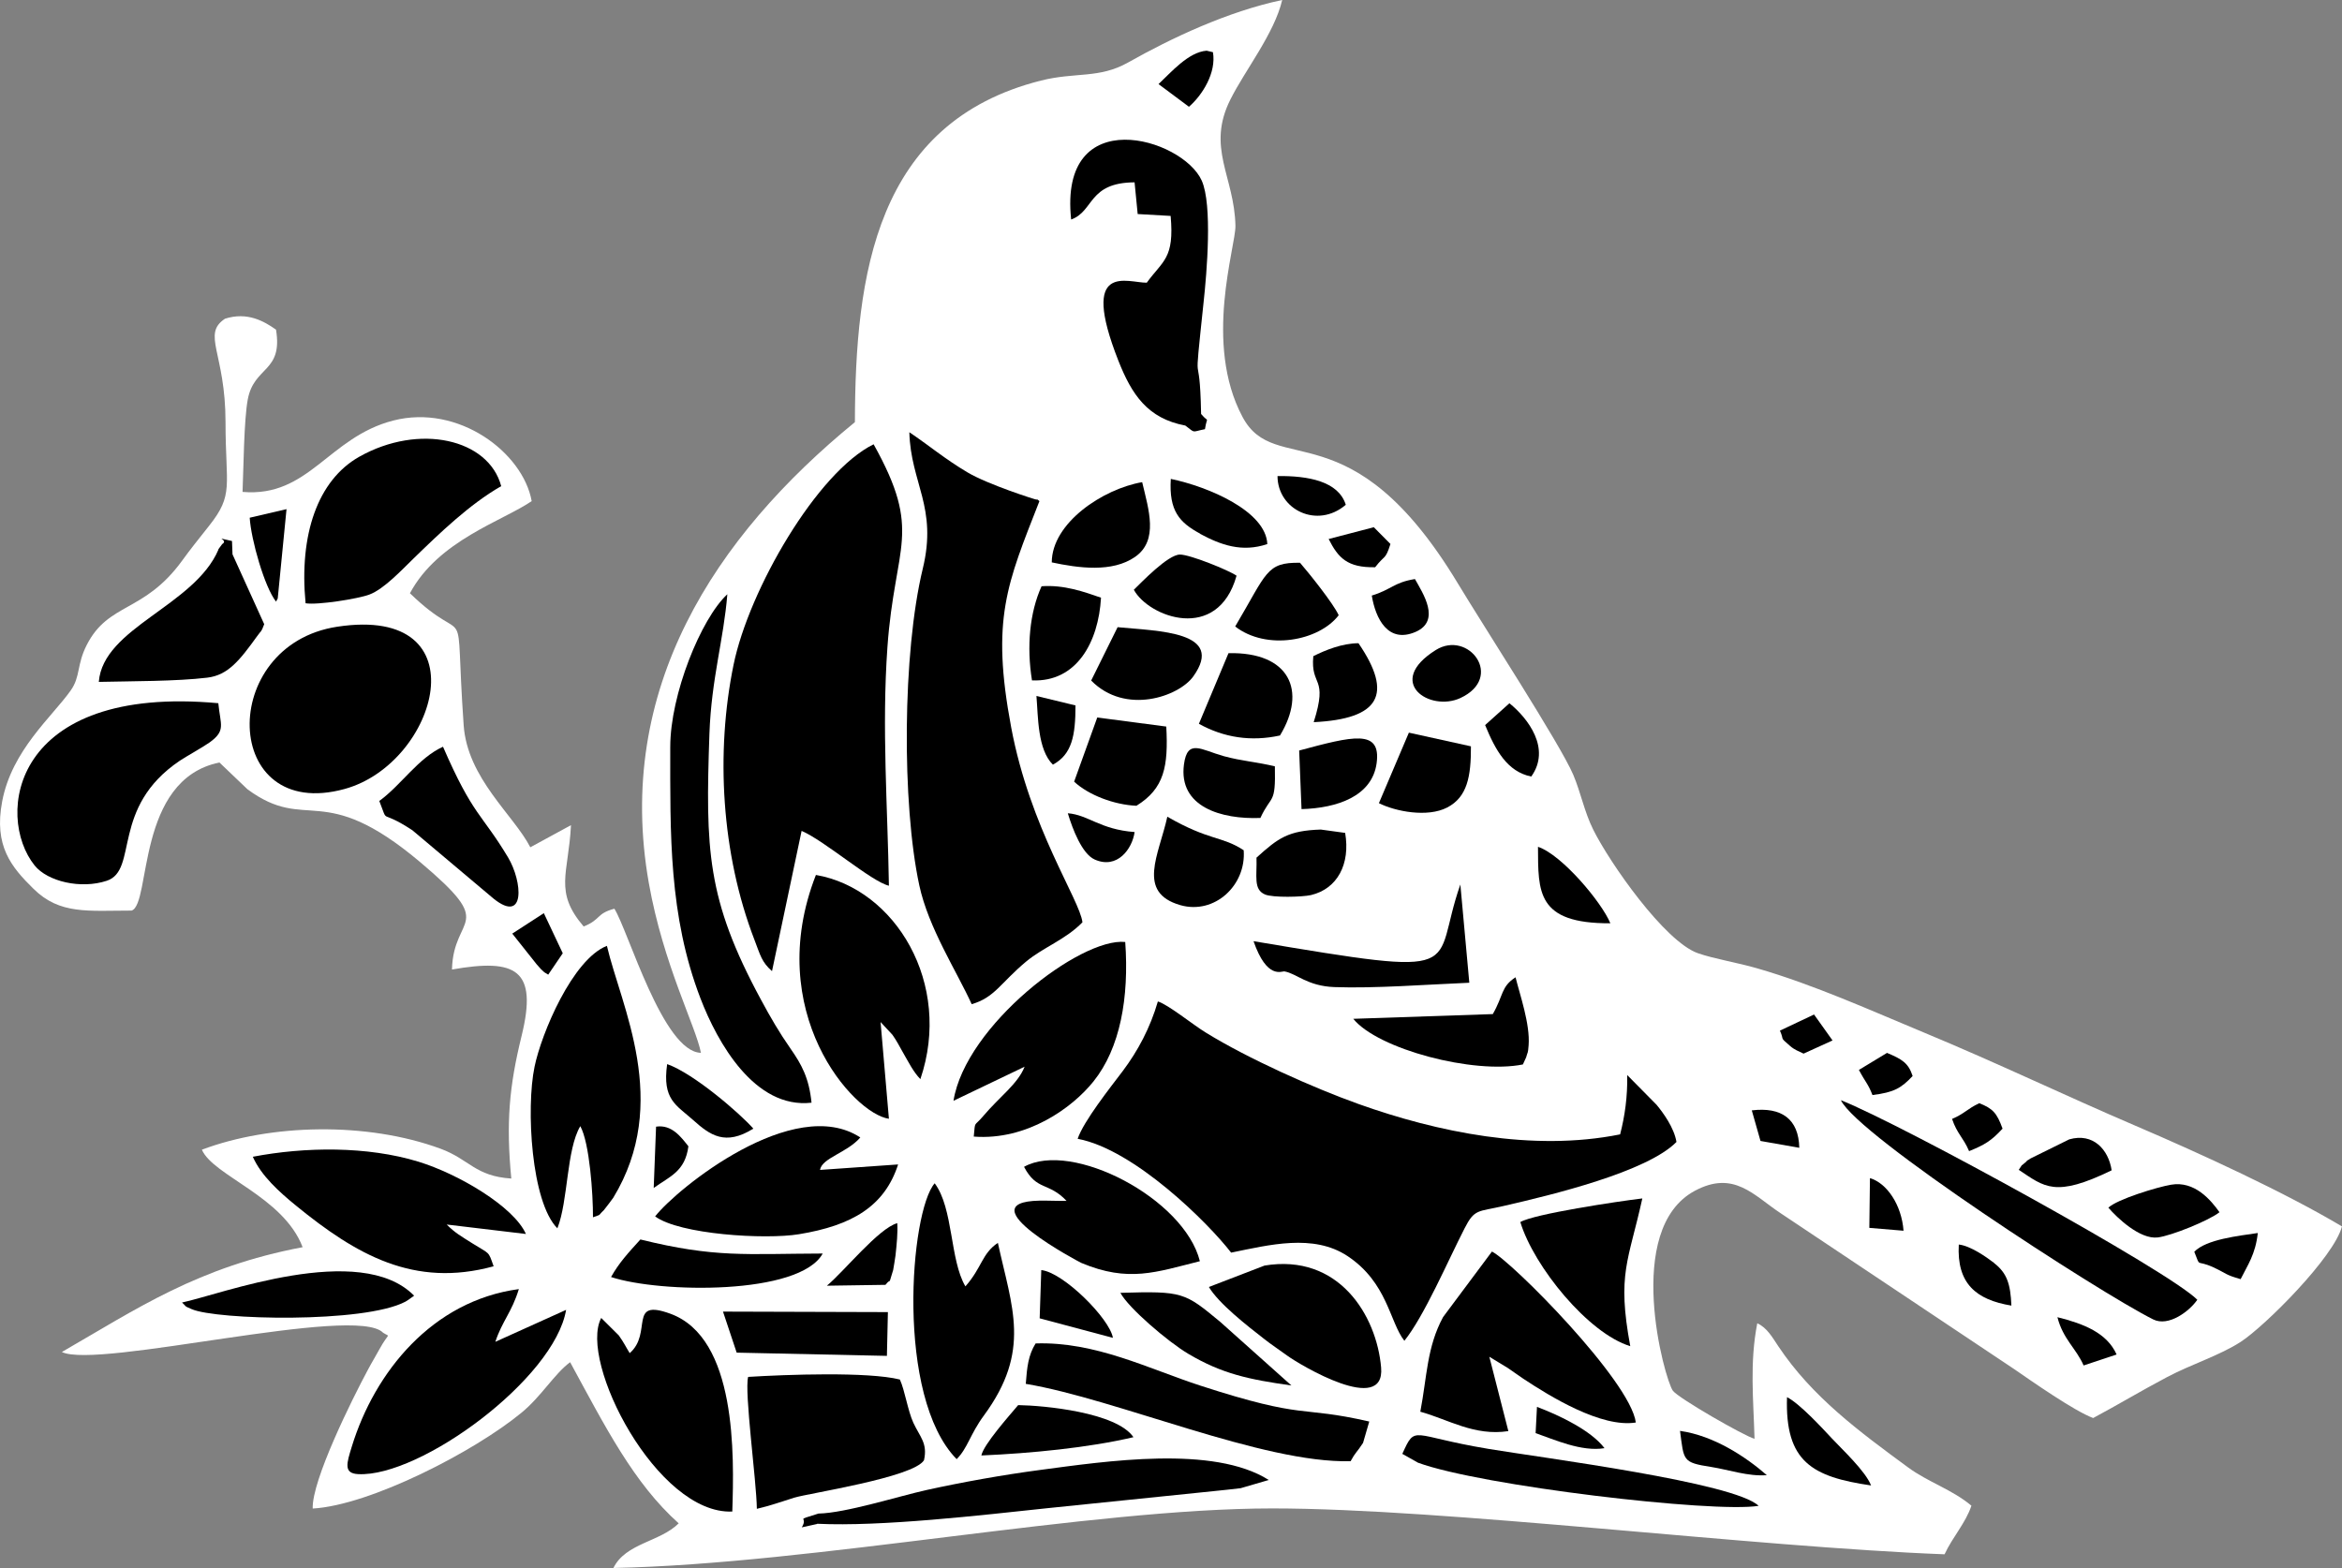 <?xml version="1.0" encoding="UTF-8" standalone="no"?>
<svg
   xmlns:dc="http://purl.org/dc/elements/1.1/"
   xmlns:cc="http://creativecommons.org/ns#"
   xmlns:rdf="http://www.w3.org/1999/02/22-rdf-syntax-ns#"
   xmlns:svg="http://www.w3.org/2000/svg"
   xmlns="http://www.w3.org/2000/svg"
   xmlns:sodipodi="http://sodipodi.sourceforge.net/DTD/sodipodi-0.dtd"
   xmlns:inkscape="http://www.inkscape.org/namespaces/inkscape"
   version="1.1"
   width="598.96"
   height="401.059"
   viewBox="0 0 598.96 401.059"
   xml:space="preserve"
   id="svg2"
   inkscape:version="0.91 r13725"
   sodipodi:docname="flower.svg"><rect x="0" y="0" width="598.96" height="401.059" fill="#808080" stroke="none"/><sodipodi:namedview
     pagecolor="#ffffff"
     bordercolor="#666666"
     borderopacity="1"
     objecttolerance="10"
     gridtolerance="10"
     guidetolerance="10"
     inkscape:pageopacity="0"
     inkscape:pageshadow="2"
     inkscape:window-width="1393"
     inkscape:window-height="855"
     id="namedview164"
     showgrid="false"
     fit-margin-top="0"
     fit-margin-left="0"
     fit-margin-right="0"
     fit-margin-bottom="0"
     inkscape:zoom="1.5733333"
     inkscape:cx="202.50428"
     inkscape:cy="169.82873"
     inkscape:window-x="47"
     inkscape:window-y="1"
     inkscape:window-maximized="1"
     inkscape:current-layer="svg2" /><desc
     id="desc4">Created with Fabric.js 1.6.2</desc><defs
     id="defs6" /><path
     d="m 598.896,313.659 c -14.567,-8.683 -36.067,-18.574 -52.796,-25.73 -17.97,-7.697 -35.431,-16.093 -53.75,-23.695 -13.867,-5.757 -28.37,-12.34 -42.905,-16.539 -4.993,-1.463 -11.004,-2.417 -15.203,-3.88 -8.524,-2.99 -22.581,-23.154 -26.78,-31.614 -2.29,-4.612 -3.149,-9.382 -5.089,-13.994 -3.276,-7.76 -23.186,-38.42 -29.547,-49.011 C 345.475,103.843 326.201,122.512 317.773,106.642 307.722,87.813 316.055,63.069 315.96,57.758 315.705,45.131 308.454,37.816 314.688,25.412 318.472,17.874 325.915,8.556 327.918,0 c -13.994,2.958 -28.338,9.732 -39.438,15.998 -7.411,4.166 -13.422,2.385 -22.263,4.612 -42.364,10.686 -47.485,49.806 -47.58,87.368 -35.844,29.292 -61.479,68.285 -52.701,117.901 3.689,20.832 12.022,36.639 13.326,43.414 -9.7,-0.223 -18.574,-31.201 -22.136,-36.862 -4.675,1.24 -3.403,2.767 -7.856,4.548 -7.665,-8.969 -3.88,-13.422 -3.244,-25.921 l -10.4,5.661 c -4.262,-8.269 -16.093,-17.62 -17.047,-31.232 -2.449,-35.303 2.035,-18.447 -13.74,-33.745 7.22,-13.517 23.79,-18.51 31.137,-23.567 -2.226,-12.404 -18.701,-24.903 -35.399,-20.61 -16.602,4.262 -21.564,19.719 -38.547,18.256 0.254,-5.979 0.349,-18.383 1.336,-23.663 1.622,-8.587 9.033,-6.87 7.22,-17.843 -3.085,-2.163 -7.315,-4.612 -13.04,-2.799 -6.011,4.007 0.128,8.683 0.128,26.493 0,16.443 2.226,18.415 -4.262,26.557 -2.576,3.276 -4.612,5.757 -6.838,8.842 -9.732,13.39 -18.829,10.623 -24.394,21.564 -2.608,5.121 -1.559,8.047 -4.103,11.641 -4.803,6.774 -15.044,15.266 -17.525,28.37 -2.163,11.418 2.354,16.793 8.015,22.359 6.743,6.647 13.931,5.566 25.094,5.566 5.025,-1.686 1.05,-33.491 22.454,-37.88 l 7.156,6.838 c 15.394,11.354 18.987,-2.576 44.177,18.638 20.037,16.888 8.492,13.167 8.142,27.479 16.411,-2.894 21.977,0 17.811,16.952 -3.18,12.945 -4.007,22.232 -2.64,36.512 -9.287,-0.604 -10.623,-4.866 -18.097,-7.633 -18.86,-6.933 -43.445,-6.361 -61.033,0.254 2.894,6.711 20.832,11.959 25.762,24.935 -26.78,5.057 -42.364,15.743 -61.574,26.811 9.192,4.484 75.187,-12.245 82.152,-4.93 1.94,1.272 1.527,-0.286 -0.922,4.198 -1.05,1.94 -1.972,3.403 -2.894,5.152 -4.135,7.665 -14.439,28.465 -14.185,35.621 14.758,-0.859 41.378,-14.598 53.369,-24.49 5.121,-4.198 8.396,-9.923 12.467,-12.945 9.033,16.602 16.252,30.914 27.766,41.219 -4.771,4.771 -13.549,5.025 -16.698,11.418 51.047,-1.018 121.749,-15.235 168.566,-15.235 44.177,0 122.767,9.86 171.873,11.736 2.099,-4.516 5.375,-7.951 6.87,-12.436 -5.025,-4.198 -11.036,-5.979 -16.252,-9.828 -12.499,-9.192 -24.458,-17.97 -33.109,-30.914 -1.558,-2.322 -2.894,-4.771 -5.407,-5.916 -1.972,10.082 -0.986,19.401 -0.7,29.547 -2.513,-0.636 -19.56,-10.432 -20.896,-12.308 -2.099,-2.926 -12.786,-41.315 5.661,-51.142 9.955,-5.311 15.044,1.209 21.818,5.693 l 59.888,39.979 c 4.516,3.117 15.33,10.686 20.133,12.468 6.488,-3.467 11.863,-6.743 18.828,-10.432 6.297,-3.34 13.549,-5.566 18.924,-9.064 6.138,-3.976 23.981,-21.786 25.889,-29.579 z"
     style="opacity:1;fill:#ffffff;fill-rule:evenodd;stroke:none;stroke-width:1;stroke-linecap:butt;stroke-linejoin:miter;stroke-miterlimit:10;stroke-dasharray:none;fill-opacity:1"
     id="path8"
     inkscape:connector-curvature="0" /><path
     d="m 208.937,389.811 -3.88,0.859 c 1.845,-3.053 -2.226,-1.463 4.262,-3.53 6.933,-0.127 20.419,-4.421 27.734,-6.043 8.969,-1.972 19.21,-3.817 28.783,-5.089 17.016,-2.258 44.495,-6.425 58.648,2.544 l -7.188,2.099 c -2.417,0.318 -4.484,0.477 -6.711,0.732 l -42.778,4.389 c -16.761,1.781 -42.396,4.771 -58.839,3.976 z"
     style="opacity:1;fill-rule:evenodd;stroke:none;stroke-width:1;stroke-linecap:butt;stroke-linejoin:miter;stroke-miterlimit:10;stroke-dasharray:none"
     id="path10"
     inkscape:connector-curvature="0" /><path
     d="m 380.489,370.567 c 14.376,2.385 63.101,8.619 69.271,14.598 -11.641,1.876 -71.052,-5.121 -87.113,-11.036 l -4.007,-2.258 c 3.467,-7.633 2.099,-4.58 21.882,-1.304 z"
     style="opacity:1;fill-rule:evenodd;stroke:none;stroke-width:1;stroke-linecap:butt;stroke-linejoin:miter;stroke-miterlimit:10;stroke-dasharray:none"
     id="path12"
     inkscape:connector-curvature="0" /><path
     d="m 429.66,365.992 c 8.746,1.24 16.857,6.679 22.2,11.323 -4.771,0.382 -9.764,-1.399 -14.249,-2.099 -7.411,-1.145 -6.933,-1.622 -7.951,-9.223 z"
     style="opacity:1;fill-rule:evenodd;stroke:none;stroke-width:1;stroke-linecap:butt;stroke-linejoin:miter;stroke-miterlimit:10;stroke-dasharray:none"
     id="path14"
     inkscape:connector-curvature="0" /><path
     d="m 250.981,372.28 c 0.572,-2.799 7.029,-10.05 9.414,-12.881 6.584,0.095 25.158,1.845 29.483,8.206 -11.482,2.703 -26.334,4.135 -38.866,4.675 z"
     style="opacity:1;fill-rule:evenodd;stroke:none;stroke-width:1;stroke-linecap:butt;stroke-linejoin:miter;stroke-miterlimit:10;stroke-dasharray:none"
     id="path16"
     inkscape:connector-curvature="0" /><path
     d="m 393.08,359.854 c 5.916,2.226 13.867,6.075 17.27,10.559 -5.884,0.986 -12.913,-2.226 -17.62,-3.848 l 0.349,-6.743 z"
     style="opacity:1;fill-rule:evenodd;stroke:none;stroke-width:1;stroke-linecap:butt;stroke-linejoin:miter;stroke-miterlimit:10;stroke-dasharray:none"
     id="path18"
     inkscape:connector-curvature="0" /><path
     d="m 457.024,357.369 c 3.18,1.59 8.937,7.824 11.545,10.623 2.417,2.608 8.492,8.237 9.955,11.959 -15.044,-2.195 -22.041,-6.043 -21.5,-22.581 z"
     style="opacity:1;fill-rule:evenodd;stroke:none;stroke-width:1;stroke-linecap:butt;stroke-linejoin:miter;stroke-miterlimit:10;stroke-dasharray:none"
     id="path20"
     inkscape:connector-curvature="0" /><path
     d="m 203.136,383.068 c -3.403,1.081 -6.17,2.067 -9.573,2.862 -0.097,-7.22 -3.244,-29.992 -2.226,-33.745 9.732,-0.604 30.628,-1.368 38.802,0.668 1.272,2.767 2.004,7.888 3.435,11.036 1.686,3.658 3.721,5.248 2.735,9.605 -2.672,4.421 -29.737,8.492 -33.141,9.573 z"
     style="opacity:1;fill-rule:evenodd;stroke:none;stroke-width:1;stroke-linecap:butt;stroke-linejoin:miter;stroke-miterlimit:10;stroke-dasharray:none"
     id="path22"
     inkscape:connector-curvature="0" /><path
     d="m 306.96,354.407 c 27.416,8.905 25.03,5.025 43.223,9.192 l -1.59,5.47 c -1.654,2.544 -1.908,2.322 -3.18,4.675 -22.454,0.604 -59.73,-15.871 -83.074,-19.783 0.318,-4.294 0.636,-7.315 2.513,-10.337 15.298,-0.509 28.815,6.456 42.11,10.782 z"
     style="opacity:1;fill-rule:evenodd;stroke:none;stroke-width:1;stroke-linecap:butt;stroke-linejoin:miter;stroke-miterlimit:10;stroke-dasharray:none"
     id="path24"
     inkscape:connector-curvature="0" /><path
     d="m 161.012,346.138 c 6.011,-5.184 -0.541,-14.121 10.432,-10.114 17.016,6.202 16.316,36.162 15.839,50.602 -19.21,0.827 -39.406,-38.42 -33.522,-49.52 l 4.484,4.453 c 1.399,1.972 1.717,2.799 2.799,4.548 z"
     style="opacity:1;fill-rule:evenodd;stroke:none;stroke-width:1;stroke-linecap:butt;stroke-linejoin:miter;stroke-miterlimit:10;stroke-dasharray:none"
     id="path26"
     inkscape:connector-curvature="0" /><path
     d="m 363.241,361.085 c 1.717,-8.937 1.654,-16.507 5.82,-24.203 l 12.499,-16.761 c 4.962,2.417 35.431,33.077 36.798,43.732 -8.81,1.399 -21.85,-6.615 -28.815,-11.227 -1.622,-1.081 -2.64,-1.876 -3.944,-2.735 l -4.707,-2.862 4.866,19.019 c -8.683,1.336 -15.362,-2.99 -22.518,-4.962 z"
     style="opacity:1;fill-rule:evenodd;stroke:none;stroke-width:1;stroke-linecap:butt;stroke-linejoin:miter;stroke-miterlimit:10;stroke-dasharray:none"
     id="path28"
     inkscape:connector-curvature="0" /><path
     d="m 244.644,373.205 c -15.68,-16.03 -11.895,-63.355 -5.598,-70.543 4.803,6.425 3.848,19.592 7.856,26.366 4.262,-4.834 4.166,-8.333 8.301,-11.132 3.594,16.539 8.619,27.575 -3.562,44.145 -3.562,4.834 -4.166,8.396 -6.997,11.195 z"
     style="opacity:1;fill-rule:evenodd;stroke:none;stroke-width:1;stroke-linecap:butt;stroke-linejoin:miter;stroke-miterlimit:10;stroke-dasharray:none"
     id="path30"
     inkscape:connector-curvature="0" /><path
     d="m 532.891,349.286 c -1.876,-4.357 -5.28,-6.743 -6.711,-12.372 6.647,1.654 12.658,3.976 15.139,9.541 l -8.428,2.799 z"
     style="opacity:1;fill-rule:evenodd;stroke:none;stroke-width:1;stroke-linecap:butt;stroke-linejoin:miter;stroke-miterlimit:10;stroke-dasharray:none"
     id="path32"
     inkscape:connector-curvature="0" /><path
     d="m 226.822,346.805 -38.42,-0.827 -3.499,-10.496 42.173,0.127 -0.254,11.227 z"
     style="opacity:1;fill-rule:evenodd;stroke:none;stroke-width:1;stroke-linecap:butt;stroke-linejoin:miter;stroke-miterlimit:10;stroke-dasharray:none"
     id="path34"
     inkscape:connector-curvature="0" /><path
     d="m 266.275,324.859 c 5.63,0.541 17.524,12.404 18.351,17.334 l -18.733,-4.993 0.413,-12.372 z"
     style="opacity:1;fill-rule:evenodd;stroke:none;stroke-width:1;stroke-linecap:butt;stroke-linejoin:miter;stroke-miterlimit:10;stroke-dasharray:none"
     id="path36"
     inkscape:connector-curvature="0" /><path
     d="m 330.276,354.377 c -10.846,-1.527 -17.715,-2.958 -26.398,-8.11 -5.248,-3.117 -15.33,-11.768 -17.334,-15.584 15.966,-0.477 16.411,-0.127 25.508,7.411 l 18.224,16.284 z"
     style="opacity:1;fill-rule:evenodd;stroke:none;stroke-width:1;stroke-linecap:butt;stroke-linejoin:miter;stroke-miterlimit:10;stroke-dasharray:none"
     id="path38"
     inkscape:connector-curvature="0" /><path
     d="m 144.779,335.038 c -2.958,17.62 -37.307,42.841 -53.178,42.014 -3.817,-0.191 -2.926,-2.799 -1.622,-7.061 5.852,-19.051 20.546,-37.275 42.714,-40.265 -1.813,5.947 -4.262,8.174 -6.011,13.485 l 18.097,-8.174 z"
     style="opacity:1;fill-rule:evenodd;stroke:none;stroke-width:1;stroke-linecap:butt;stroke-linejoin:miter;stroke-miterlimit:10;stroke-dasharray:none"
     id="path40"
     inkscape:connector-curvature="0" /><path
     d="m 46.53,333.161 c 9.573,-1.972 45.576,-15.807 59.38,-1.749 l -1.463,1.05 c -0.223,0.127 -0.509,0.35 -0.763,0.477 -10.559,5.598 -48.407,4.675 -54.672,1.908 -2.195,-0.954 -1.081,-0.445 -2.449,-1.686 z"
     style="opacity:1;fill-rule:evenodd;stroke:none;stroke-width:1;stroke-linecap:butt;stroke-linejoin:miter;stroke-miterlimit:10;stroke-dasharray:none"
     id="path42"
     inkscape:connector-curvature="0" /><path
     d="m 323.352,323.715 c 19.019,-3.18 28.72,12.722 29.865,26.08 1.05,12.34 -20.737,-0.668 -24.013,-3.053 -2.449,-1.781 -3.944,-2.735 -5.852,-4.23 -4.421,-3.435 -11.641,-9.064 -14.185,-13.326 l 14.217,-5.47 z"
     style="opacity:1;fill-rule:evenodd;stroke:none;stroke-width:1;stroke-linecap:butt;stroke-linejoin:miter;stroke-miterlimit:10;stroke-dasharray:none"
     id="path44"
     inkscape:connector-curvature="0" /><path
     d="m 509.986,323.07 c 3.244,2.513 4.198,5.28 4.421,10.877 -9.064,-1.495 -13.994,-5.661 -13.453,-15.616 2.926,0.286 7.092,3.212 9.033,4.707 z"
     style="opacity:1;fill-rule:evenodd;stroke:none;stroke-width:1;stroke-linecap:butt;stroke-linejoin:miter;stroke-miterlimit:10;stroke-dasharray:none"
     id="path46"
     inkscape:connector-curvature="0" /><path
     d="m 561.174,320.182 c 3.085,-3.212 11.418,-4.071 16.252,-4.803 -0.604,5.502 -2.608,8.206 -4.389,11.8 -4.071,-1.145 -3.467,-1.399 -6.965,-3.021 -4.675,-2.131 -3.149,0.35 -4.898,-4.007 z"
     style="opacity:1;fill-rule:evenodd;stroke:none;stroke-width:1;stroke-linecap:butt;stroke-linejoin:miter;stroke-miterlimit:10;stroke-dasharray:none"
     id="path48"
     inkscape:connector-curvature="0" /><path
     d="m 156.274,326.638 c 2.067,-3.689 4.453,-6.234 7.506,-9.605 19.21,4.739 26.811,3.658 46.626,3.594 -5.884,10.686 -41.601,10.146 -54.132,6.011 z"
     style="opacity:1;fill-rule:evenodd;stroke:none;stroke-width:1;stroke-linecap:butt;stroke-linejoin:miter;stroke-miterlimit:10;stroke-dasharray:none"
     id="path50"
     inkscape:connector-curvature="0" /><path
     d="m 478.236,301.343 c 4.357,1.272 8.11,6.902 8.587,13.453 l -8.746,-0.732 0.159,-12.722 z"
     style="opacity:1;fill-rule:evenodd;stroke:none;stroke-width:1;stroke-linecap:butt;stroke-linejoin:miter;stroke-miterlimit:10;stroke-dasharray:none"
     id="path52"
     inkscape:connector-curvature="0" /><path
     d="m 211.502,328.827 c 4.294,-3.53 13.199,-14.662 17.97,-15.966 0.159,2.449 -0.128,5.28 -0.445,8.237 -0.065,0.445 -0.541,3.594 -0.604,3.753 -1.495,4.675 -0.128,1.495 -1.972,3.785 l -14.948,0.223 z"
     style="opacity:1;fill-rule:evenodd;stroke:none;stroke-width:1;stroke-linecap:butt;stroke-linejoin:miter;stroke-miterlimit:10;stroke-dasharray:none"
     id="path54"
     inkscape:connector-curvature="0" /><path
     d="m 388.82,312.58 c 3.467,-2.067 24.999,-5.311 31.201,-6.043 -3.53,16.061 -6.52,19.274 -3.085,37.784 -10.686,-3.212 -24.649,-20.323 -28.116,-31.741 z"
     style="opacity:1;fill-rule:evenodd;stroke:none;stroke-width:1;stroke-linecap:butt;stroke-linejoin:miter;stroke-miterlimit:10;stroke-dasharray:none"
     id="path56"
     inkscape:connector-curvature="0" /><path
     d="m 539.193,308.914 c 2.195,-2.131 12.467,-5.28 16.03,-5.884 6.075,-1.05 10.209,3.944 12.404,7.029 -2.608,2.099 -12.308,6.043 -15.807,6.456 -4.58,0.541 -10.432,-5.089 -12.595,-7.601 z"
     style="opacity:1;fill-rule:evenodd;stroke:none;stroke-width:1;stroke-linecap:butt;stroke-linejoin:miter;stroke-miterlimit:10;stroke-dasharray:none"
     id="path58"
     inkscape:connector-curvature="0" /><path
     d="m 272.771,307.165 c -4.612,-4.898 -7.601,-2.481 -10.877,-8.715 12.181,-6.838 40.965,8.078 44.972,24.14 -11.227,2.799 -18.224,5.502 -30.31,0.445 -0.318,-0.127 -29.706,-15.553 -10.718,-15.934 2.226,-0.031 4.675,0.095 6.965,0.064 z"
     style="opacity:1;fill-rule:evenodd;stroke:none;stroke-width:1;stroke-linecap:butt;stroke-linejoin:miter;stroke-miterlimit:10;stroke-dasharray:none"
     id="path60"
     inkscape:connector-curvature="0" /><path
     d="m 516.291,299.218 c 1.336,-1.876 0.033,-0.445 1.749,-1.94 1.654,-1.463 -1.113,0.668 1.304,-0.986 l 9.86,-4.866 c 6.138,-1.749 10.05,2.64 10.845,7.919 -14.503,7.061 -17.143,4.262 -23.758,-0.127 z"
     style="opacity:1;fill-rule:evenodd;stroke:none;stroke-width:1;stroke-linecap:butt;stroke-linejoin:miter;stroke-miterlimit:10;stroke-dasharray:none"
     id="path62"
     inkscape:connector-curvature="0" /><path
     d="m 126.232,323.896 c -20.355,5.566 -35.144,-2.958 -50.57,-15.553 -4.135,-3.371 -8.874,-7.601 -11.004,-12.467 13.263,-2.544 29.229,-2.767 42.396,1.272 10.305,3.18 24.331,11.482 27.448,18.479 l -20.26,-2.417 c 2.163,2.163 3.626,2.958 6.647,4.866 4.421,2.799 3.944,1.781 5.343,5.788 z"
     style="opacity:1;fill-rule:evenodd;stroke:none;stroke-width:1;stroke-linecap:butt;stroke-linejoin:miter;stroke-miterlimit:10;stroke-dasharray:none"
     id="path64"
     inkscape:connector-curvature="0" /><path
     d="m 167.787,288.177 c 4.007,-0.604 6.361,2.608 8.269,5.025 -0.859,6.488 -4.739,7.665 -8.873,10.655 l 0.604,-15.68 z"
     style="opacity:1;fill-rule:evenodd;stroke:none;stroke-width:1;stroke-linecap:butt;stroke-linejoin:miter;stroke-miterlimit:10;stroke-dasharray:none"
     id="path66"
     inkscape:connector-curvature="0" /><path
     d="m 167.543,311.137 c 5.629,-7.188 35.494,-31.328 52.478,-20.196 -3.403,3.944 -9.796,5.216 -10.305,8.301 l 19.973,-1.399 c -3.467,10.718 -11.768,15.616 -25.348,17.843 -8.651,1.431 -30.596,0.064 -36.83,-4.58 z"
     style="opacity:1;fill-rule:evenodd;stroke:none;stroke-width:1;stroke-linecap:butt;stroke-linejoin:miter;stroke-miterlimit:10;stroke-dasharray:none"
     id="path68"
     inkscape:connector-curvature="0" /><path
     d="m 208.51,298.13 0,0 z"
     style="opacity:1;fill-rule:evenodd;stroke:none;stroke-width:1;stroke-linecap:butt;stroke-linejoin:miter;stroke-miterlimit:10;stroke-dasharray:none"
     id="path70"
     inkscape:connector-curvature="0" /><path
     d="m 275.61,291.264 c 1.558,-4.548 8.301,-13.04 11.545,-17.334 3.848,-5.121 6.997,-11.004 8.969,-17.779 2.735,0.859 8.937,5.947 12.34,8.015 10.75,6.615 27.193,13.994 38.993,18.224 19.942,7.124 44.463,12.277 66.886,7.76 1.209,-4.707 1.908,-9.605 1.813,-15.171 l 7.506,7.601 c 1.686,2.036 4.484,5.852 5.089,9.51 -7.538,7.665 -31.741,13.517 -44.24,16.38 -6.584,1.527 -7.379,0.668 -9.955,5.725 -4.198,8.174 -10.337,22.486 -15.394,28.752 -3.785,-4.803 -4.294,-14.885 -14.567,-21.691 -8.715,-5.757 -20.037,-2.831 -29.738,-0.859 -5.852,-7.601 -24.744,-26.366 -39.184,-29.101 z"
     style="opacity:1;fill-rule:evenodd;stroke:none;stroke-width:1;stroke-linecap:butt;stroke-linejoin:miter;stroke-miterlimit:10;stroke-dasharray:none"
     id="path72"
     inkscape:connector-curvature="0" /><path
     d="m 506.167,282.161 c 3.499,1.399 4.516,2.481 5.979,6.52 -2.831,3.085 -4.548,4.135 -8.555,5.757 -1.527,-3.562 -3.053,-4.389 -4.357,-8.237 3.276,-1.399 3.817,-2.544 6.933,-4.007 z"
     style="opacity:1;fill-rule:evenodd;stroke:none;stroke-width:1;stroke-linecap:butt;stroke-linejoin:miter;stroke-miterlimit:10;stroke-dasharray:none"
     id="path74"
     inkscape:connector-curvature="0" /><path
     d="m 142.557,314.19 c -6.711,-6.711 -8.047,-30.755 -5.852,-41.315 1.749,-8.556 9.732,-27.511 18.51,-30.946 3.594,15.425 16.475,40.011 1.622,64.437 -0.128,0.223 -2.385,3.18 -2.417,3.18 -1.686,1.59 -0.349,0.922 -2.767,1.813 0.033,-5.82 -0.859,-19.019 -3.244,-23.313 -3.562,6.011 -3.085,19.115 -5.852,26.112 z"
     style="opacity:1;fill-rule:evenodd;stroke:none;stroke-width:1;stroke-linecap:butt;stroke-linejoin:miter;stroke-miterlimit:10;stroke-dasharray:none"
     id="path76"
     inkscape:connector-curvature="0" /><path
     d="m 450.242,291.835 -2.226,-7.824 c 7.633,-0.922 11.99,2.226 12.149,9.573 l -9.923,-1.749 z"
     style="opacity:1;fill-rule:evenodd;stroke:none;stroke-width:1;stroke-linecap:butt;stroke-linejoin:miter;stroke-miterlimit:10;stroke-dasharray:none"
     id="path78"
     inkscape:connector-curvature="0" /><path
     d="m 561.956,332.452 c -1.972,2.894 -7.347,6.997 -11.291,5.025 -13.994,-6.997 -75.632,-47.008 -79.862,-56.072 15.998,6.393 83.838,43.668 91.153,51.047 z"
     style="opacity:1;fill-rule:evenodd;stroke:none;stroke-width:1;stroke-linecap:butt;stroke-linejoin:miter;stroke-miterlimit:10;stroke-dasharray:none"
     id="path80"
     inkscape:connector-curvature="0" /><path
     d="m 177.271,286.488 c -4.294,-3.848 -7.951,-5.184 -6.647,-14.312 6.838,2.417 18.669,12.658 22.041,16.507 -7.188,4.484 -11.068,1.686 -15.394,-2.195 z"
     style="opacity:1;fill-rule:evenodd;stroke:none;stroke-width:1;stroke-linecap:butt;stroke-linejoin:miter;stroke-miterlimit:10;stroke-dasharray:none"
     id="path82"
     inkscape:connector-curvature="0" /><path
     d="m 482.598,269.309 c 3.848,1.622 5.47,2.576 6.552,5.916 -2.926,3.085 -4.675,4.166 -10.273,4.866 -1.113,-2.894 -1.781,-3.244 -3.467,-6.425 l 7.188,-4.357 z"
     style="opacity:1;fill-rule:evenodd;stroke:none;stroke-width:1;stroke-linecap:butt;stroke-linejoin:miter;stroke-miterlimit:10;stroke-dasharray:none"
     id="path84"
     inkscape:connector-curvature="0" /><path
     d="m 463.928,259.48 4.739,6.647 -7.411,3.371 c -1.304,-0.668 -2.226,-0.89 -3.499,-2.004 -2.767,-2.417 -1.336,-1.145 -2.544,-3.88 l 8.683,-4.103 z"
     style="opacity:1;fill-rule:evenodd;stroke:none;stroke-width:1;stroke-linecap:butt;stroke-linejoin:miter;stroke-miterlimit:10;stroke-dasharray:none"
     id="path86"
     inkscape:connector-curvature="0" /><path
     d="m 381.781,259.384 c 2.799,-4.898 2.067,-6.997 5.82,-9.414 1.081,4.421 3.753,11.959 3.339,17.397 -0.19,2.322 -0.19,1.431 -0.636,3.085 l -0.827,1.813 c -12.563,2.544 -37.053,-3.88 -43.382,-11.672 l 35.685,-1.209 z"
     style="opacity:1;fill-rule:evenodd;stroke:none;stroke-width:1;stroke-linecap:butt;stroke-linejoin:miter;stroke-miterlimit:10;stroke-dasharray:none"
     id="path88"
     inkscape:connector-curvature="0" /><path
     d="m 243.854,281.556 c 3.053,-19.21 32.473,-41.823 43.922,-40.615 1.018,14.28 -1.304,27.161 -8.11,35.653 -5.407,6.774 -17.047,15.171 -30.628,14.121 0.413,-4.294 -0.033,-2.322 2.449,-5.28 4.135,-4.898 8.81,-8.174 10.559,-12.595 l -18.192,8.715 z"
     style="opacity:1;fill-rule:evenodd;stroke:none;stroke-width:1;stroke-linecap:butt;stroke-linejoin:miter;stroke-miterlimit:10;stroke-dasharray:none"
     id="path90"
     inkscape:connector-curvature="0" /><path
     d="m 227.367,286.164 c -9.223,-1.272 -32.346,-27.448 -18.701,-62.369 20.291,3.499 35.017,27.797 26.716,52.224 -1.813,-1.876 -2.926,-4.166 -4.644,-7.156 -0.7,-1.24 -1.463,-2.735 -2.513,-4.198 l -3.021,-3.244 2.131,24.744 z"
     style="opacity:1;fill-rule:evenodd;stroke:none;stroke-width:1;stroke-linecap:butt;stroke-linejoin:miter;stroke-miterlimit:10;stroke-dasharray:none"
     id="path92"
     inkscape:connector-curvature="0" /><path
     d="m 320.621,240.742 c 56.485,9.478 45.163,7.283 52.86,-14.503 l 2.29,25.126 c -10.623,0.445 -24.331,1.495 -34.508,1.113 -6.902,-0.254 -9.669,-3.467 -12.754,-4.007 -0.731,-0.127 -4.484,2.163 -7.919,-7.729 z"
     style="opacity:1;fill-rule:evenodd;stroke:none;stroke-width:1;stroke-linecap:butt;stroke-linejoin:miter;stroke-miterlimit:10;stroke-dasharray:none"
     id="path94"
     inkscape:connector-curvature="0" /><path
     d="m 139.092,233.584 4.834,10.241 -3.721,5.47 c -1.24,-0.795 -0.636,-0.254 -1.876,-1.431 -0.223,-0.223 -0.827,-0.922 -1.05,-1.177 l -6.266,-7.888 8.047,-5.216 z"
     style="opacity:1;fill-rule:evenodd;stroke:none;stroke-width:1;stroke-linecap:butt;stroke-linejoin:miter;stroke-miterlimit:10;stroke-dasharray:none"
     id="path96"
     inkscape:connector-curvature="0" /><path
     d="m 411.845,236.159 c -18.924,0.095 -18.447,-8.078 -18.51,-19.56 6.075,2.004 16.284,14.153 18.51,19.56 z"
     style="opacity:1;fill-rule:evenodd;stroke:none;stroke-width:1;stroke-linecap:butt;stroke-linejoin:miter;stroke-miterlimit:10;stroke-dasharray:none"
     id="path98"
     inkscape:connector-curvature="0" /><path
     d="m 318.068,217.455 c 0.7,9.001 -7.474,16.57 -16.22,14.058 -11.259,-3.244 -5.439,-12.881 -3.308,-22.613 10.845,6.234 13.93,4.898 19.496,8.556 z"
     style="opacity:1;fill-rule:evenodd;stroke:none;stroke-width:1;stroke-linecap:butt;stroke-linejoin:miter;stroke-miterlimit:10;stroke-dasharray:none"
     id="path100"
     inkscape:connector-curvature="0" /><path
     d="m 321.343,219.37 c 5.598,-5.057 8.078,-6.902 16.443,-7.188 l 6.234,0.859 c 1.368,7.983 -2.004,14.312 -8.746,15.902 -2.195,0.509 -9.796,0.7 -11.768,-0.159 -3.021,-1.304 -2.004,-4.707 -2.163,-9.446 z"
     style="opacity:1;fill-rule:evenodd;stroke:none;stroke-width:1;stroke-linecap:butt;stroke-linejoin:miter;stroke-miterlimit:10;stroke-dasharray:none"
     id="path102"
     inkscape:connector-curvature="0" /><path
     d="m 290.17,212.85 c -0.604,4.262 -4.421,9.573 -10.209,6.997 -3.212,-1.431 -5.63,-7.697 -6.87,-11.831 5.28,0.413 8.206,4.135 17.047,4.803 z"
     style="opacity:1;fill-rule:evenodd;stroke:none;stroke-width:1;stroke-linecap:butt;stroke-linejoin:miter;stroke-miterlimit:10;stroke-dasharray:none"
     id="path104"
     inkscape:connector-curvature="0" /><path
     d="m 97.014,204.866 c 5.629,-4.103 9.955,-11.004 16.284,-13.867 7.697,17.747 9.891,17.047 16.634,28.306 3.721,6.234 4.453,17.079 -3.689,10.559 l -20.769,-17.493 c -8.746,-5.757 -5.947,-1.081 -8.46,-7.474 z"
     style="opacity:1;fill-rule:evenodd;stroke:none;stroke-width:1;stroke-linecap:butt;stroke-linejoin:miter;stroke-miterlimit:10;stroke-dasharray:none"
     id="path106"
     inkscape:connector-curvature="0" /><path
     d="m 322.293,209.217 c -9.859,0.382 -20.959,-2.767 -19.496,-13.708 0.89,-6.647 4.357,-3.721 10.178,-2.099 4.644,1.272 8.555,1.495 13.072,2.608 0.223,10.019 -0.859,7.029 -3.721,13.231 z"
     style="opacity:1;fill-rule:evenodd;stroke:none;stroke-width:1;stroke-linecap:butt;stroke-linejoin:miter;stroke-miterlimit:10;stroke-dasharray:none"
     id="path108"
     inkscape:connector-curvature="0" /><path
     d="m 360.317,187.398 15.871,3.499 c 0.033,7.697 -0.922,12.976 -6.075,15.648 -5.025,2.608 -13.231,1.018 -17.461,-1.113 l 7.665,-18.033 z"
     style="opacity:1;fill-rule:evenodd;stroke:none;stroke-width:1;stroke-linecap:butt;stroke-linejoin:miter;stroke-miterlimit:10;stroke-dasharray:none"
     id="path110"
     inkscape:connector-curvature="0" /><path
     d="m 332.225,191.977 c 13.74,-3.689 21.023,-5.598 19.846,3.212 -1.145,8.492 -10.114,11.513 -19.21,11.768 l -0.604,-14.98 z"
     style="opacity:1;fill-rule:evenodd;stroke:none;stroke-width:1;stroke-linecap:butt;stroke-linejoin:miter;stroke-miterlimit:10;stroke-dasharray:none"
     id="path112"
     inkscape:connector-curvature="0" /><path
     d="m 280.589,183.519 17.683,2.322 c 0.541,10.146 -0.477,15.839 -7.633,20.26 -5.725,-0.254 -12.245,-2.735 -15.934,-6.17 l 5.916,-16.411 z"
     style="opacity:1;fill-rule:evenodd;stroke:none;stroke-width:1;stroke-linecap:butt;stroke-linejoin:miter;stroke-miterlimit:10;stroke-dasharray:none"
     id="path114"
     inkscape:connector-curvature="0" /><path
     d="m 386.049,179.893 c 4.739,3.848 10.686,11.577 5.566,18.733 -6.138,-1.24 -9.16,-6.743 -11.8,-13.167 l 6.202,-5.566 z"
     style="opacity:1;fill-rule:evenodd;stroke:none;stroke-width:1;stroke-linecap:butt;stroke-linejoin:miter;stroke-miterlimit:10;stroke-dasharray:none"
     id="path116"
     inkscape:connector-curvature="0" /><path
     d="m 269.297,195.604 c -3.976,-3.88 -3.785,-12.308 -4.23,-17.588 l 9.987,2.417 c 0,7.697 -0.89,12.499 -5.757,15.139 z"
     style="opacity:1;fill-rule:evenodd;stroke:none;stroke-width:1;stroke-linecap:butt;stroke-linejoin:miter;stroke-miterlimit:10;stroke-dasharray:none"
     id="path118"
     inkscape:connector-curvature="0" /><path
     d="m 55.833,179.866 c 0.541,5.598 1.972,6.965 -2.163,9.987 -1.59,1.145 -5.979,3.594 -7.665,4.707 -17.811,11.99 -10.527,28.02 -18.701,30.723 -6.615,2.195 -15.139,0.191 -18.447,-3.912 -10.178,-12.69 -5.916,-46.34 46.976,-41.505 z"
     style="opacity:1;fill-rule:evenodd;stroke:none;stroke-width:1;stroke-linecap:butt;stroke-linejoin:miter;stroke-miterlimit:10;stroke-dasharray:none"
     id="path120"
     inkscape:connector-curvature="0" /><path
     d="m 314.185,167.068 c 15.648,-0.35 20.101,9.637 13.167,21.055 -7.411,1.622 -14.376,0.541 -20.737,-2.99 l 7.57,-18.065 z"
     style="opacity:1;fill-rule:evenodd;stroke:none;stroke-width:1;stroke-linecap:butt;stroke-linejoin:miter;stroke-miterlimit:10;stroke-dasharray:none"
     id="path122"
     inkscape:connector-curvature="0" /><path
     d="m 86.251,160.301 c 37.243,-5.661 25.762,34.954 1.876,41.505 -31.519,8.651 -32.568,-36.83 -1.876,-41.505 z"
     style="opacity:1;fill-rule:evenodd;stroke:none;stroke-width:1;stroke-linecap:butt;stroke-linejoin:miter;stroke-miterlimit:10;stroke-dasharray:none"
     id="path124"
     inkscape:connector-curvature="0" /><path
     d="m 367.188,166.269 c 8.365,-5.248 17.652,6.997 6.297,12.277 -7.824,3.626 -19.433,-4.039 -6.297,-12.277 z"
     style="opacity:1;fill-rule:evenodd;stroke:none;stroke-width:1;stroke-linecap:butt;stroke-linejoin:miter;stroke-miterlimit:10;stroke-dasharray:none"
     id="path126"
     inkscape:connector-curvature="0" /><path
     d="m 335.881,167.829 c 3.117,-1.558 7.347,-3.276 11.545,-3.308 8.969,13.135 5.407,19.369 -11.45,20.196 3.785,-11.927 -0.859,-8.937 -0.097,-16.888 z"
     style="opacity:1;fill-rule:evenodd;stroke:none;stroke-width:1;stroke-linecap:butt;stroke-linejoin:miter;stroke-miterlimit:10;stroke-dasharray:none"
     id="path128"
     inkscape:connector-curvature="0" /><path
     d="m 285.84,160.422 c 10.527,1.018 27.575,1.081 19.337,12.595 -3.689,5.152 -17.365,9.955 -26.112,1.05 l 6.775,-13.676 z"
     style="opacity:1;fill-rule:evenodd;stroke:none;stroke-width:1;stroke-linecap:butt;stroke-linejoin:miter;stroke-miterlimit:10;stroke-dasharray:none"
     id="path130"
     inkscape:connector-curvature="0" /><path
     d="m 55.834,140.51 0.986,-1.336 c 1.94,-1.177 -2.99,-2.004 2.513,-0.795 l 0.128,3.403 8.11,17.874 c -0.89,2.322 -0.572,1.304 -1.781,3.021 -4.453,6.17 -7.442,10.019 -12.786,10.655 -7.919,0.954 -19.496,0.891 -27.734,1.081 1.081,-13.899 24.458,-19.433 30.596,-33.84 z"
     style="opacity:1;fill-rule:evenodd;stroke:none;stroke-width:1;stroke-linecap:butt;stroke-linejoin:miter;stroke-miterlimit:10;stroke-dasharray:none"
     id="path132"
     inkscape:connector-curvature="0" /><path
     d="m 315.905,160.228 c 8.142,-13.74 7.888,-16.411 16.57,-16.284 1.94,2.226 8.524,10.368 9.891,13.422 -5.089,6.615 -18.447,9.096 -26.493,2.862 z"
     style="opacity:1;fill-rule:evenodd;stroke:none;stroke-width:1;stroke-linecap:butt;stroke-linejoin:miter;stroke-miterlimit:10;stroke-dasharray:none"
     id="path134"
     inkscape:connector-curvature="0" /><path
     d="m 263.928,174.029 c -1.399,-8.619 -0.604,-17.365 2.449,-24.076 5.725,-0.413 10.814,1.399 15.203,2.926 -0.636,11.354 -6.234,21.659 -17.652,21.15 z"
     style="opacity:1;fill-rule:evenodd;stroke:none;stroke-width:1;stroke-linecap:butt;stroke-linejoin:miter;stroke-miterlimit:10;stroke-dasharray:none"
     id="path136"
     inkscape:connector-curvature="0" /><path
     d="m 350.8,152.341 c 4.993,-1.495 5.661,-3.371 11.068,-4.23 2.004,3.594 6.743,10.655 0.159,13.517 -7.061,3.053 -10.241,-3.435 -11.195,-9.287 z"
     style="opacity:1;fill-rule:evenodd;stroke:none;stroke-width:1;stroke-linecap:butt;stroke-linejoin:miter;stroke-miterlimit:10;stroke-dasharray:none"
     id="path138"
     inkscape:connector-curvature="0" /><path
     d="m 171.417,191.023 c 0,-13.326 7.824,-32.759 14.598,-39.025 -0.922,11.545 -4.071,21.564 -4.58,35.653 -1.018,29.642 -0.731,42.3 13.135,67.967 2.513,4.675 4.739,8.492 7.601,12.595 2.799,4.007 4.739,7.474 5.375,13.835 -14.535,1.654 -24.076,-15.394 -28.402,-26.684 -8.142,-21.214 -7.729,-42.078 -7.729,-64.341 z"
     style="opacity:1;fill-rule:evenodd;stroke:none;stroke-width:1;stroke-linecap:butt;stroke-linejoin:miter;stroke-miterlimit:10;stroke-dasharray:none"
     id="path140"
     inkscape:connector-curvature="0" /><path
     d="m 289.975,150.847 c 2.004,-1.94 8.715,-8.969 11.768,-9.001 2.544,-0.031 12.499,4.007 14.503,5.407 -4.834,17.238 -22.486,10.591 -26.271,3.594 z"
     style="opacity:1;fill-rule:evenodd;stroke:none;stroke-width:1;stroke-linecap:butt;stroke-linejoin:miter;stroke-miterlimit:10;stroke-dasharray:none"
     id="path142"
     inkscape:connector-curvature="0" /><path
     d="m 351.342,134.847 4.262,4.294 c -1.336,4.198 -1.431,2.703 -3.912,5.947 -7.124,0.127 -9.446,-2.385 -11.895,-7.22 l 11.577,-3.021 z"
     style="opacity:1;fill-rule:evenodd;stroke:none;stroke-width:1;stroke-linecap:butt;stroke-linejoin:miter;stroke-miterlimit:10;stroke-dasharray:none"
     id="path144"
     inkscape:connector-curvature="0" /><path
     d="m 268.985,143.839 c 0.033,-10.05 13.008,-18.765 23.122,-20.514 1.654,6.997 4.262,14.885 -1.813,19.115 -5.852,4.071 -14.471,2.862 -21.341,1.399 z"
     style="opacity:1;fill-rule:evenodd;stroke:none;stroke-width:1;stroke-linecap:butt;stroke-linejoin:miter;stroke-miterlimit:10;stroke-dasharray:none"
     id="path146"
     inkscape:connector-curvature="0" /><path
     d="m 197.44,248.398 c -2.64,-2.322 -2.958,-4.007 -4.484,-7.983 -8.492,-22.041 -9.955,-47.962 -5.343,-70.416 3.944,-19.178 21.373,-49.266 35.812,-56.358 12.658,22.677 5.407,25.412 3.53,51.906 -1.463,20.705 0.065,40.71 0.382,61.002 -4.421,-1.018 -16.411,-11.482 -22.327,-14.026 l -7.57,35.876 z"
     style="opacity:1;fill-rule:evenodd;stroke:none;stroke-width:1;stroke-linecap:butt;stroke-linejoin:miter;stroke-miterlimit:10;stroke-dasharray:none"
     id="path148"
     inkscape:connector-curvature="0" /><path
     d="m 73.277,130.228 -2.258,22.963 c -0.065,-0.159 -0.254,0.477 -0.413,0.7 -2.926,-3.658 -6.393,-15.807 -6.743,-21.468 l 9.414,-2.195 z"
     style="opacity:1;fill-rule:evenodd;stroke:none;stroke-width:1;stroke-linecap:butt;stroke-linejoin:miter;stroke-miterlimit:10;stroke-dasharray:none"
     id="path150"
     inkscape:connector-curvature="0" /><path
     d="m 306.968,136.523 c -5.311,-2.862 -8.047,-5.82 -7.538,-14.026 9.669,2.004 24.331,8.269 24.681,16.666 -6.488,2.195 -11.895,0.223 -17.175,-2.608 z"
     style="opacity:1;fill-rule:evenodd;stroke:none;stroke-width:1;stroke-linecap:butt;stroke-linejoin:miter;stroke-miterlimit:10;stroke-dasharray:none"
     id="path152"
     inkscape:connector-curvature="0" /><path
     d="m 326.719,121.768 c 7.792,-0.095 15.584,1.304 17.461,7.347 -7.252,6.234 -17.429,1.304 -17.461,-7.347 z"
     style="opacity:1;fill-rule:evenodd;stroke:none;stroke-width:1;stroke-linecap:butt;stroke-linejoin:miter;stroke-miterlimit:10;stroke-dasharray:none"
     id="path154"
     inkscape:connector-curvature="0" /><path
     d="m 78.151,154.272 c -1.686,-17.493 3.085,-31.423 13.708,-37.434 15.33,-8.651 33.109,-4.58 36.321,7.506 -8.11,4.644 -15.743,12.022 -22.55,18.638 -2.767,2.672 -7.411,7.697 -11.164,9.096 -2.831,1.081 -13.263,2.735 -16.316,2.226 z"
     style="opacity:1;fill-rule:evenodd;stroke:none;stroke-width:1;stroke-linecap:butt;stroke-linejoin:miter;stroke-miterlimit:10;stroke-dasharray:none"
     id="path156"
     inkscape:connector-curvature="0" /><path
     d="m 248.497,256.829 c -3.817,-8.396 -11.036,-19.465 -13.39,-30.374 -4.484,-20.864 -4.325,-59.475 0.89,-81.007 3.817,-15.743 -3.085,-21.818 -3.435,-34.89 4.803,3.212 9.128,6.87 14.885,10.273 5.248,3.117 17.62,7.061 17.652,6.965 0.128,-0.223 0.509,0.223 0.731,0.382 -8.269,21.118 -12.436,30.119 -7.22,57.885 4.866,25.889 17.525,44.018 18.224,49.838 -4.326,4.453 -10.019,6.393 -14.408,10.05 -6.584,5.502 -8.047,9.223 -13.962,10.909 z"
     style="opacity:1;fill-rule:evenodd;stroke:none;stroke-width:1;stroke-linecap:butt;stroke-linejoin:miter;stroke-miterlimit:10;stroke-dasharray:none"
     id="path158"
     inkscape:connector-curvature="0" /><path
     d="m 307.244,105.954 c 2.035,2.449 1.495,0.095 0.922,3.817 -3.53,0.7 -2.322,1.113 -5.025,-0.922 -9.669,-1.813 -13.708,-7.951 -17.111,-16.57 -10.114,-25.667 2.513,-19.878 7.251,-19.973 4.135,-5.693 7.093,-6.138 6.107,-17.079 L 290.959,54.748 290.164,46.638 c -11.927,0.064 -10.305,7.379 -16.22,9.51 -3.244,-30.183 28.465,-20.928 33.395,-9.955 2.767,6.202 1.304,23.536 0.477,31.105 -2.767,26.334 -1.018,9.16 -0.636,28.624 z"
     style="opacity:1;fill-rule:evenodd;stroke:none;stroke-width:1;stroke-linecap:butt;stroke-linejoin:miter;stroke-miterlimit:10;stroke-dasharray:none"
     id="path160"
     inkscape:connector-curvature="0" /><path
     d="m 296.311,21.491 c 3.212,-3.021 7.633,-8.174 12.277,-8.524 l 1.622,0.382 c 0.89,5.248 -2.672,10.941 -6.138,13.962 l -7.76,-5.788 z"
     style="opacity:1;fill-rule:evenodd;stroke:none;stroke-width:1;stroke-linecap:butt;stroke-linejoin:miter;stroke-miterlimit:10;stroke-dasharray:none"
     id="path162"
     inkscape:connector-curvature="0" /></svg>